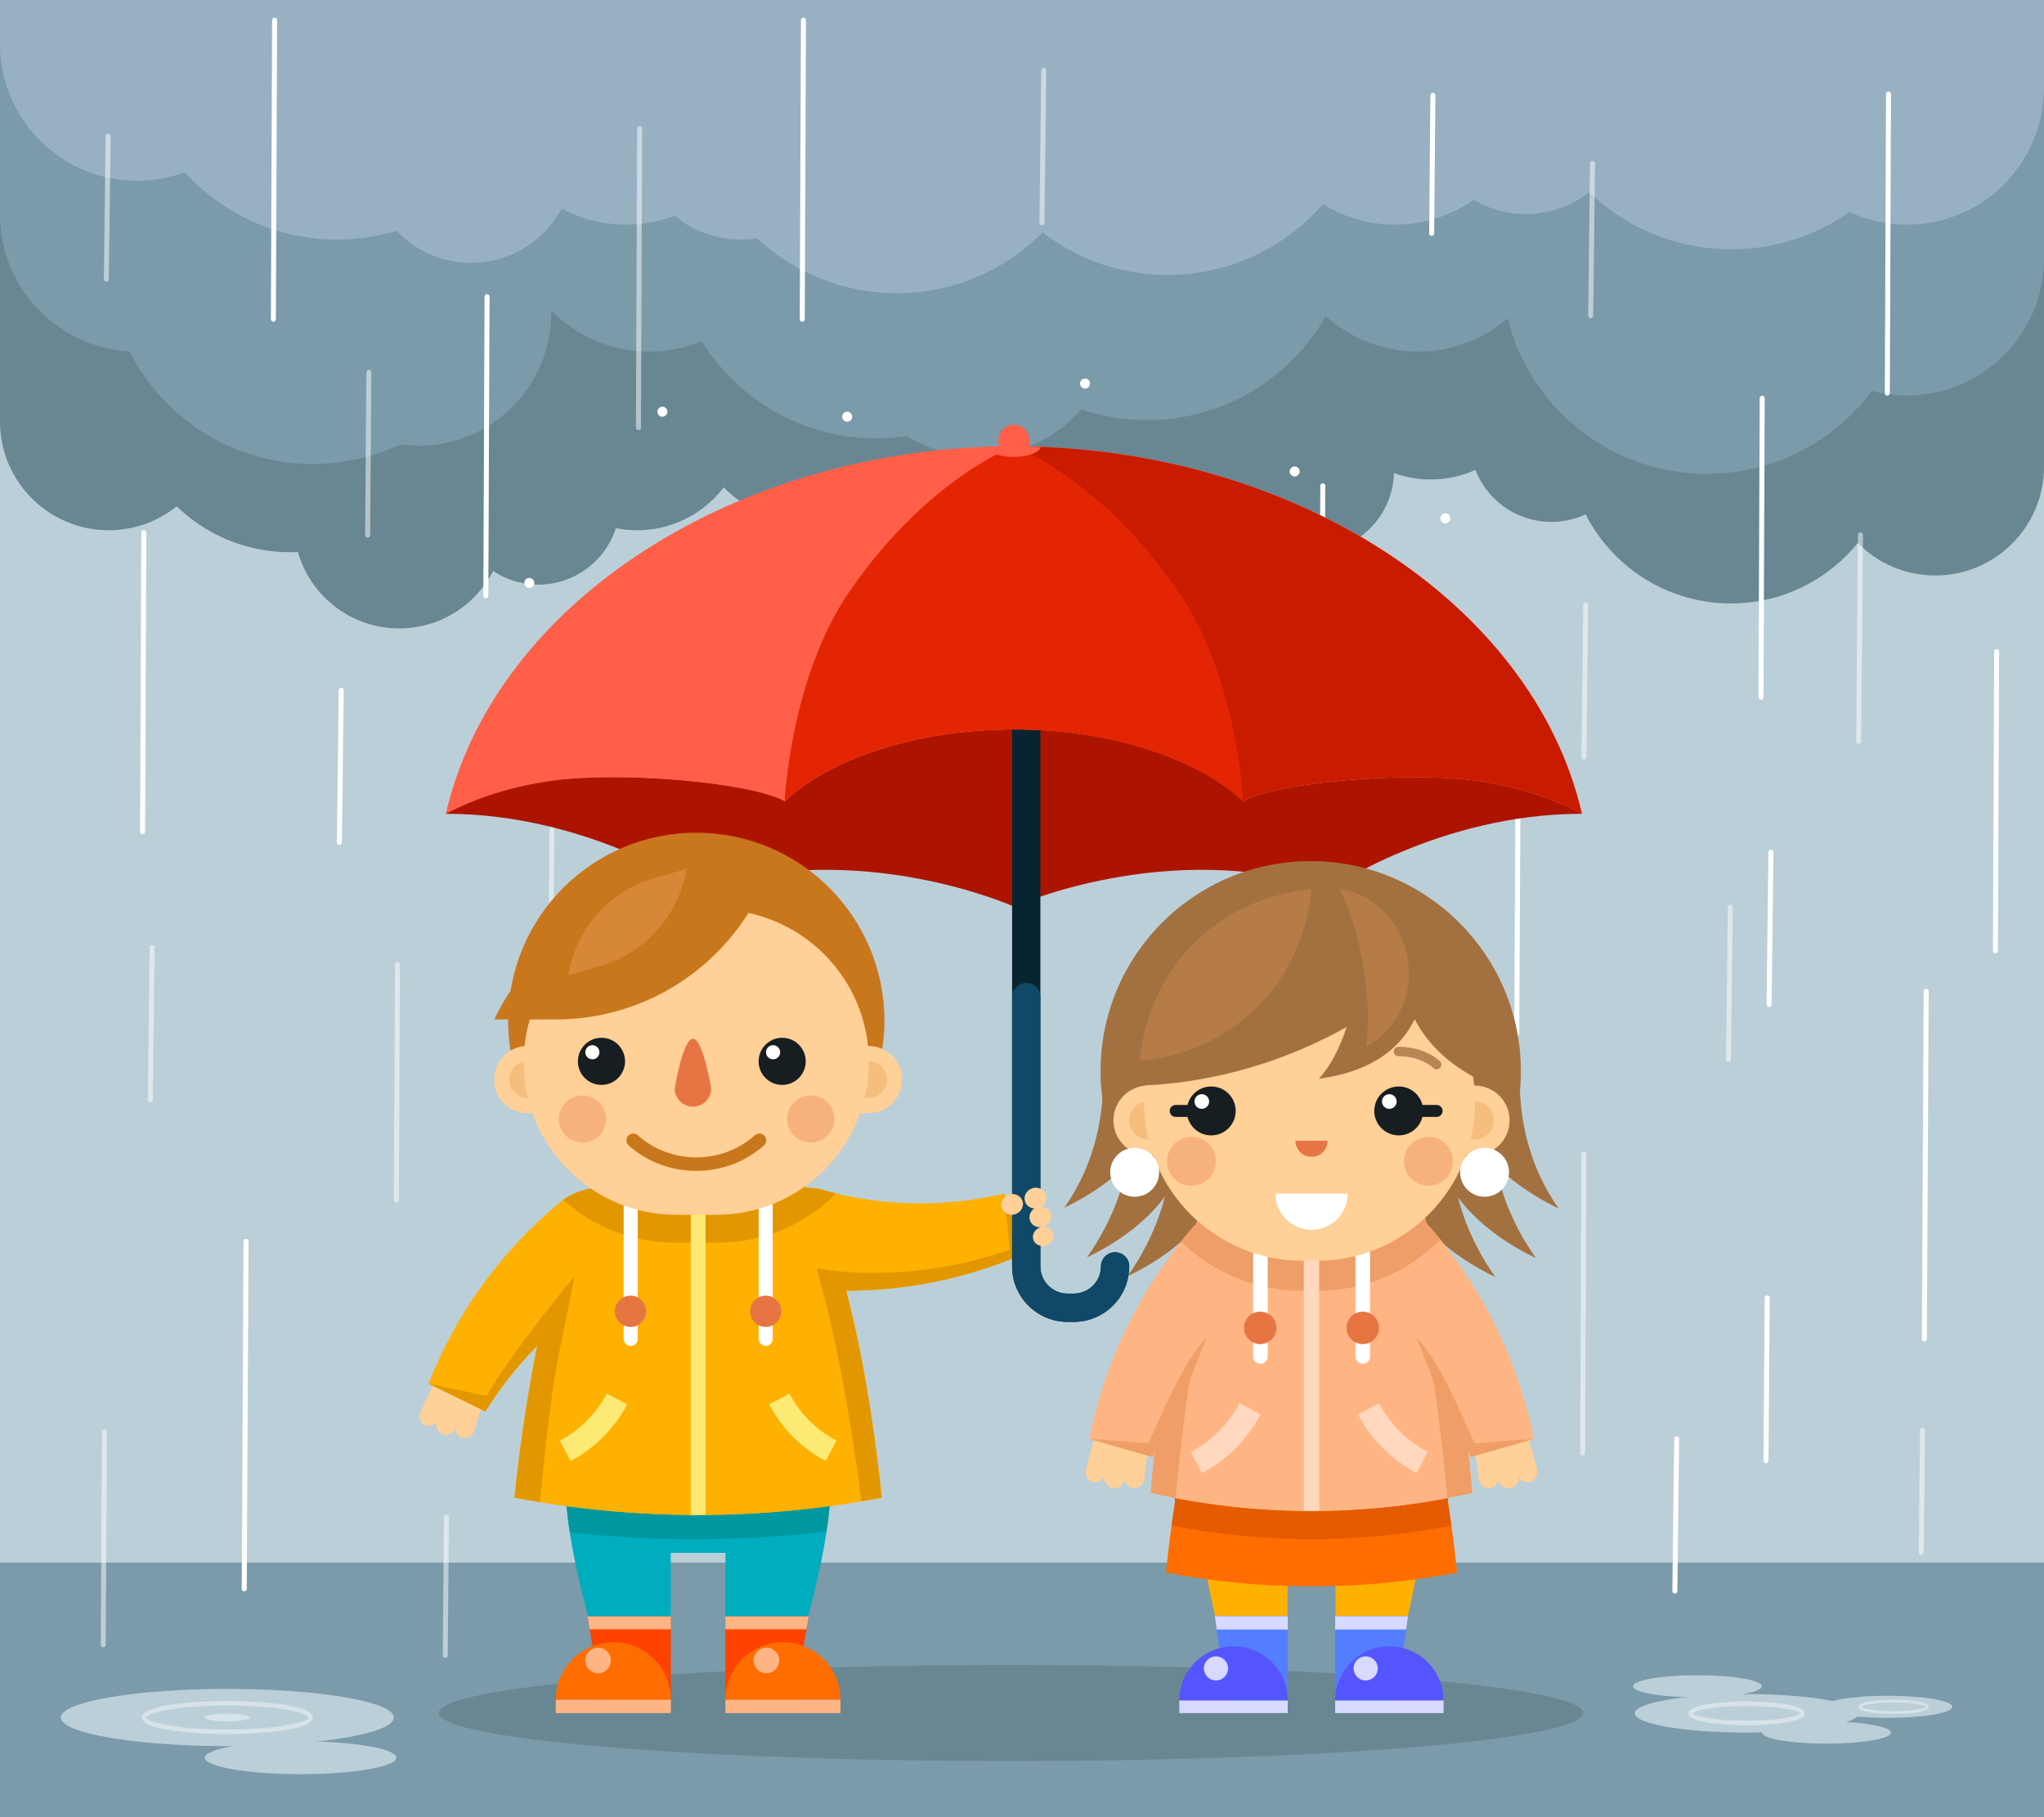 <?xml version="1.0" encoding="utf-8"?>
<!-- Generator: Adobe Illustrator 27.5.0, SVG Export Plug-In . SVG Version: 6.00 Build 0)  -->
<svg version="1.1" id="Layer_1" xmlns="http://www.w3.org/2000/svg" xmlns:xlink="http://www.w3.org/1999/xlink" x="0px" y="0px"
	 viewBox="0 0 450 400" style="enable-background:new 0 0 450 400;" xml:space="preserve">
<rect style="fill:#BBCFD8;" width="450" height="400"/>
<rect y="343.966" style="fill:#7B9AAA;" width="450" height="56.034"/>
<ellipse style="fill:#698793;" cx="222.591" cy="377.064" rx="125.973" ry="10.581"/>
<g>
	<g>
		<g>
			<g>
				<path style="fill:#698793;" d="M164.224,92.773c0,13.223-10.72,23.942-23.943,23.942c-13.223,0-23.943-10.72-23.943-23.942
					c0-13.224,10.72-23.943,23.943-23.943C153.504,68.83,164.224,79.55,164.224,92.773z"/>
				<path style="fill:#698793;" d="M47.886,92.773c0,13.223-10.72,23.942-23.943,23.942C10.72,116.716,0,105.996,0,92.773
					C0,79.55,10.72,68.83,23.943,68.83C37.166,68.83,47.886,79.55,47.886,92.773z"/>
				<path style="fill:#698793;" d="M450,102.731c0,13.223-10.719,23.942-23.943,23.942c-13.223,0-23.941-10.719-23.941-23.942
					c0-13.224,10.719-23.943,23.941-23.943C439.281,78.788,450,89.508,450,102.731z"/>
				<path style="fill:#698793;" d="M417.004,96.922c0,19.834-16.08,35.914-35.914,35.914c-19.836,0-35.914-16.08-35.914-35.914
					c0-19.835,16.078-35.915,35.914-35.915C400.924,61.007,417.004,77.087,417.004,96.922z"/>
				<path style="fill:#698793;" d="M289.346,92.773c0,19.834-16.078,35.914-35.914,35.914c-19.834,0-35.913-16.08-35.913-35.914
					c0-19.835,16.08-35.915,35.913-35.915C273.268,56.858,289.346,72.938,289.346,92.773z"/>
				<path style="fill:#698793;" d="M220.334,81.605c0,19.834-16.079,35.914-35.914,35.914s-35.914-16.08-35.914-35.914
					c0-19.835,16.079-35.915,35.914-35.915S220.334,61.771,220.334,81.605z"/>
				<path style="fill:#698793;" d="M99.781,85.641c0,19.834-16.079,35.914-35.914,35.914c-19.835,0-35.914-16.08-35.914-35.914
					c0-19.835,16.079-35.915,35.914-35.915C83.702,49.726,99.781,65.806,99.781,85.641z"/>
				<path style="fill:#698793;" d="M136.457,110.731c0,9.917-8.039,17.958-17.957,17.958s-17.957-8.041-17.957-17.958
					c0-9.918,8.04-17.958,17.957-17.958S136.457,100.813,136.457,110.731z"/>
				<path style="fill:#698793;" d="M306.902,103.599c0,9.916-8.039,17.956-17.957,17.956c-9.916,0-17.957-8.04-17.957-17.956
					c0-9.919,8.041-17.959,17.957-17.959C298.863,85.64,306.902,93.68,306.902,103.599z"/>
				<path style="fill:#698793;" d="M359.516,96.923c0,9.917-8.039,17.957-17.957,17.957s-17.957-8.04-17.957-17.957
					c0-9.918,8.039-17.958,17.957-17.958S359.516,87.005,359.516,96.923z"/>
				<path style="fill:#698793;" d="M111.086,115.135c0,12.81-10.385,23.197-23.198,23.197c-12.811,0-23.197-10.387-23.197-23.197
					c0-12.813,10.387-23.199,23.197-23.199C100.701,91.936,111.086,102.322,111.086,115.135z"/>
				<path style="fill:#698793;" d="M239.006,116.531c0,13.224-10.721,23.943-23.943,23.943c-13.224,0-23.943-10.719-23.943-23.943
					c0-13.223,10.719-23.942,23.943-23.942C228.285,92.589,239.006,103.309,239.006,116.531z"/>
				<path style="fill:#698793;" d="M338.912,81.605c0,13.223-10.721,23.942-23.943,23.942c-13.223,0-23.943-10.72-23.943-23.942
					c0-13.224,10.721-23.943,23.943-23.943C328.191,57.662,338.912,68.382,338.912,81.605z"/>
			</g>
			<polygon style="fill:#698793;" points="450,28.363 0,28.363 0,92.773 99.371,104.929 155.689,96.218 450,102.731 			"/>
		</g>
	</g>
	<g>
		<g>
			<path style="fill:#7B9AAA;" d="M173.064,47.232c0,16.658-13.503,30.162-30.161,30.162c-16.66,0-30.163-13.504-30.163-30.162
				s13.503-30.163,30.163-30.163C159.561,17.069,173.064,30.574,173.064,47.232z"/>
			<path style="fill:#7B9AAA;" d="M60.326,47.232c0,16.658-13.506,30.162-30.163,30.162S0,63.891,0,47.232
				s13.506-30.163,30.163-30.163S60.326,30.574,60.326,47.232z"/>
			<path style="fill:#7B9AAA;" d="M450,56.883c0,16.657-13.504,30.162-30.162,30.162s-30.162-13.505-30.162-30.162
				c0-16.659,13.504-30.163,30.162-30.163S450,40.224,450,56.883z"/>
			
				<ellipse transform="matrix(0.707 -0.707 0.707 0.707 68.336 283.042)" style="fill:#7B9AAA;" cx="375.83" cy="59.032" rx="45.244" ry="45.244"/>
			<path style="fill:#7B9AAA;" d="M297.797,47.232c0,24.986-20.256,45.244-45.244,45.244c-24.988,0-45.243-20.258-45.243-45.244
				c0-24.987,20.255-45.244,45.243-45.244C277.541,1.988,297.797,22.245,297.797,47.232z"/>
			<path style="fill:#7B9AAA;" d="M238.172,51.253c0,24.986-20.256,45.243-45.244,45.243c-24.987,0-45.245-20.257-45.245-45.243
				c0-24.987,20.258-45.244,45.245-45.244C217.915,6.009,238.172,26.266,238.172,51.253z"/>
			<path style="fill:#7B9AAA;" d="M114.097,56.883c0,24.986-20.257,45.243-45.244,45.243c-24.988,0-45.243-20.257-45.243-45.243
				c0-24.988,20.255-45.245,45.243-45.245C93.84,11.638,114.097,31.895,114.097,56.883z"/>
			<path style="fill:#7B9AAA;" d="M136.719,42.013c0,12.493-10.127,22.622-22.622,22.622c-12.492,0-22.621-10.129-22.621-22.622
				c0-12.495,10.129-22.623,22.621-22.623C126.592,19.39,136.719,29.518,136.719,42.013z"/>
			<path style="fill:#7B9AAA;" d="M309.59,36.411c0,12.493-10.127,22.621-22.621,22.621c-12.494,0-22.623-10.128-22.623-22.621
				c0-12.495,10.129-22.623,22.623-22.623C299.463,13.788,309.59,23.916,309.59,36.411z"/>
			<path style="fill:#7B9AAA;" d="M368.928,31.282c0,12.493-10.127,22.622-22.621,22.622c-12.494,0-22.623-10.129-22.623-22.622
				c0-12.495,10.129-22.623,22.623-22.623C358.801,8.659,368.928,18.787,368.928,31.282z"/>
			<path style="fill:#7B9AAA;" d="M121.354,68.902c0,16.139-13.082,29.224-29.224,29.224c-16.14,0-29.225-13.085-29.225-29.224
				c0-16.141,13.085-29.225,29.225-29.225C108.272,39.677,121.354,52.762,121.354,68.902z"/>
			<path style="fill:#7B9AAA;" d="M245.533,70.256c0,16.658-13.504,30.162-30.163,30.162s-30.163-13.504-30.163-30.162
				s13.504-30.163,30.163-30.163S245.533,53.598,245.533,70.256z"/>
			<path style="fill:#7B9AAA;" d="M342.348,47.232c0,16.658-13.504,30.162-30.162,30.162c-16.658,0-30.162-13.504-30.162-30.162
				c0-16.659,13.504-30.163,30.162-30.163C328.844,17.069,342.348,30.573,342.348,47.232z"/>
			<polygon style="fill:#7B9AAA;" points="0,0 0,47.232 450,56.883 450,0 			"/>
		</g>
	</g>
	<g>
		<g>
			<g>
				<g>
					<path style="fill:#97B1C2;" d="M283.93,0c-4.359,5.229-6.994,11.947-6.994,19.289c0,16.658,13.504,30.163,30.162,30.163
						c16.66,0,30.162-13.505,30.162-30.163c0-7.342-2.633-14.06-6.994-19.289H283.93z"/>
					<path style="fill:#97B1C2;" d="M396.67,0c-4.361,5.229-6.996,11.947-6.996,19.289c0,16.658,13.506,30.163,30.164,30.163
						c16.656,0,30.162-13.505,30.162-30.163c0-7.342-2.635-14.06-6.994-19.289H396.67z"/>
					<path style="fill:#97B1C2;" d="M1.587,0C0.564,3.027,0,6.266,0,9.639c0,16.659,13.503,30.163,30.162,30.163
						S60.325,26.298,60.325,9.639c0-3.373-0.564-6.611-1.587-9.639H1.587z"/>
					<path style="fill:#97B1C2;" d="M29.556,0c-0.406,2.438-0.629,4.937-0.629,7.489c0,24.987,20.256,45.244,45.244,45.244
						s45.244-20.257,45.244-45.244c0-2.553-0.223-5.052-0.629-7.489H29.556z"/>
					<path style="fill:#97B1C2;" d="M156.541,0c-2.768,5.854-4.338,12.384-4.338,19.289c0,24.987,20.256,45.244,45.244,45.244
						s45.244-20.257,45.244-45.244c0-6.905-1.572-13.435-4.34-19.289H156.541z"/>
					<path style="fill:#97B1C2;" d="M214.492,0c-1.714,4.772-2.663,9.907-2.663,15.269c0,24.987,20.255,45.244,45.243,45.244
						c24.988,0,45.246-20.257,45.246-45.244c0-5.361-0.949-10.497-2.662-15.269H214.492z"/>
					<path style="fill:#97B1C2;" d="M336.957,0c-0.676,3.108-1.053,6.328-1.053,9.639c0,24.988,20.256,45.245,45.244,45.245
						c24.988,0,45.242-20.257,45.242-45.245c0-3.311-0.377-6.53-1.053-9.639H336.957z"/>
					<path style="fill:#97B1C2;" d="M313.281,24.509c0-12.493,10.127-22.622,22.623-22.622c12.492,0,22.621,10.129,22.621,22.622
						c0,12.495-10.129,22.623-22.621,22.623C323.408,47.132,313.281,37.004,313.281,24.509z"/>
					<path style="fill:#97B1C2;" d="M140.41,30.11c0-12.493,10.127-22.621,22.622-22.621c12.493,0,22.622,10.128,22.622,22.621
						c0,12.495-10.129,22.623-22.622,22.623C150.537,52.733,140.41,42.605,140.41,30.11z"/>
					<path style="fill:#97B1C2;" d="M81.072,35.239c0-12.493,10.127-22.622,22.622-22.622c12.493,0,22.622,10.129,22.622,22.622
						c0,12.495-10.128,22.623-22.622,22.623C91.2,57.862,81.072,47.734,81.072,35.239z"/>
					<path style="fill:#97B1C2;" d="M328.754,0c1.213,15.025,13.777,26.845,29.115,26.845c15.338,0,27.904-11.819,29.117-26.845
						H328.754z"/>
					<path style="fill:#97B1C2;" d="M204.707,0c1.841,14.894,14.529,26.429,29.921,26.429c15.395,0,28.082-11.534,29.922-26.429
						H204.707z"/>
					<path style="fill:#97B1C2;" d="M114.646,0c-4.361,5.229-6.995,11.947-6.995,19.289c0,16.659,13.504,30.163,30.163,30.163
						c16.658,0,30.163-13.504,30.163-30.163c0-7.342-2.634-14.06-6.995-19.289H114.646z"/>
				</g>
			</g>
			<polygon style="fill:#97B1C2;" points="0,0 0,9.639 450,19.289 450,0 			"/>
		</g>
	</g>
</g>
<g>
	<path style="fill:#FFFFFF;" d="M117.633,128.343c-0.008,0.606-0.506,1.093-1.114,1.085c-0.607-0.007-1.093-0.506-1.086-1.113
		c0.008-0.608,0.506-1.094,1.113-1.086C117.155,127.236,117.641,127.735,117.633,128.343z"/>
	<path style="fill:#FFFFFF;" d="M146.933,90.64c-0.007,0.606-0.506,1.093-1.113,1.086c-0.608-0.007-1.094-0.507-1.086-1.113
		c0.008-0.608,0.506-1.095,1.114-1.087C146.454,89.533,146.94,90.032,146.933,90.64z"/>
	<path style="fill:#FFFFFF;" d="M187.614,91.74c-0.008,0.606-0.506,1.093-1.113,1.085c-0.608-0.007-1.095-0.506-1.087-1.113
		c0.008-0.608,0.506-1.094,1.114-1.086C187.136,90.633,187.622,91.132,187.614,91.74z"/>
	<path style="fill:#FFFFFF;" d="M239.981,84.44c-0.008,0.606-0.506,1.094-1.113,1.086c-0.608-0.008-1.095-0.507-1.087-1.113
		c0.007-0.608,0.506-1.094,1.114-1.087C239.503,83.334,239.988,83.832,239.981,84.44z"/>
	<path style="fill:#FFFFFF;" d="M286.127,103.794c-0.008,0.606-0.506,1.093-1.113,1.085c-0.607-0.007-1.094-0.507-1.086-1.113
		c0.008-0.607,0.506-1.094,1.113-1.086C285.648,102.687,286.134,103.186,286.127,103.794z"/>
	<path style="fill:#FFFFFF;" d="M319.299,114.108c-0.007,0.606-0.507,1.093-1.113,1.085c-0.607-0.008-1.093-0.506-1.086-1.113
		c0.008-0.608,0.506-1.094,1.113-1.087C318.819,113.002,319.307,113.5,319.299,114.108z"/>
	<path style="fill:#FFFFFF;" d="M315.742,51.401c-0.004,0.304-0.254,0.546-0.557,0.543l0,0c-0.304-0.004-0.547-0.253-0.543-0.557
		l0.265-30.401c0.004-0.304,0.253-0.547,0.557-0.543l0,0c0.304,0.004,0.547,0.253,0.543,0.557L315.742,51.401z"/>
	<path style="fill:#FFFFFF;" d="M177.172,70.281c-0.004,0.304-0.253,0.546-0.557,0.543l0,0c-0.304-0.004-0.547-0.253-0.543-0.557
		l0.265-65.844c0.003-0.304,0.253-0.546,0.557-0.543l0,0c0.303,0.004,0.547,0.252,0.543,0.557L177.172,70.281z"/>
	<path style="fill:#FFFFFF;" d="M60.742,70.281c-0.004,0.304-0.253,0.546-0.557,0.543l0,0c-0.304-0.004-0.547-0.253-0.543-0.557
		l0.265-65.844c0.003-0.304,0.253-0.546,0.557-0.543l0,0c0.303,0.004,0.547,0.252,0.543,0.557L60.742,70.281z"/>
	<path style="fill:#FFFFFF;" d="M416.055,86.543c-0.004,0.304-0.254,0.546-0.557,0.543l0,0c-0.304-0.004-0.547-0.253-0.543-0.557
		l0.266-65.844c0.004-0.304,0.252-0.546,0.557-0.543l0,0c0.303,0.004,0.547,0.252,0.543,0.557L416.055,86.543z"/>
	<path style="fill:#FFFFFF;" d="M138.914,330.744c-0.004,0.304-0.253,0.547-0.557,0.543l0,0c-0.304-0.003-0.547-0.253-0.543-0.557
		l0.398-33.51c0.004-0.303,0.253-0.546,0.557-0.542l0,0c0.303,0.003,0.547,0.253,0.543,0.557L138.914,330.744z"/>
	<path style="fill:#FFFFFF;" d="M369.278,350.245c-0.004,0.304-0.254,0.547-0.557,0.543l0,0c-0.305-0.003-0.547-0.253-0.543-0.557
		l0.398-33.51c0.004-0.303,0.252-0.546,0.557-0.542l0,0c0.303,0.003,0.547,0.253,0.543,0.557L369.278,350.245z"/>
	<path style="fill:#FFFFFF;" d="M390.026,221.118c-0.004,0.304-0.254,0.547-0.557,0.543l0,0c-0.305-0.003-0.547-0.253-0.543-0.557
		l0.398-33.51c0.004-0.303,0.252-0.546,0.557-0.542l0,0c0.303,0.003,0.547,0.253,0.543,0.557L390.026,221.118z"/>
	<path style="fill:#FFFFFF;" d="M75.27,185.45c-0.004,0.304-0.254,0.547-0.557,0.543l0,0c-0.305-0.003-0.547-0.253-0.543-0.557
		l0.398-33.51c0.004-0.303,0.252-0.546,0.557-0.542l0,0c0.303,0.003,0.547,0.253,0.543,0.557L75.27,185.45z"/>
	<path style="fill:#FFFFFF;" d="M54.324,349.756c-0.004,0.304-0.253,0.547-0.557,0.543l0,0c-0.304-0.003-0.547-0.253-0.543-0.557
		l0.398-76.51c0.004-0.303,0.253-0.546,0.557-0.542l0,0c0.303,0.003,0.547,0.253,0.543,0.557L54.324,349.756z"/>
	<path style="fill:#FFFFFF;" d="M424.214,294.708c-0.004,0.304-0.253,0.547-0.557,0.543l0,0c-0.304-0.004-0.546-0.253-0.543-0.557
		l0.398-76.51c0.003-0.304,0.253-0.547,0.557-0.543l0,0c0.304,0.004,0.546,0.253,0.543,0.557L424.214,294.708z"/>
	<path style="fill:#FFFFFF;" d="M334.473,227.516c-0.004,0.304-0.254,0.547-0.557,0.543l0,0c-0.304-0.004-0.547-0.253-0.543-0.557
		l0.397-76.51c0.004-0.304,0.253-0.546,0.557-0.542l0,0c0.304,0.003,0.547,0.252,0.543,0.557L334.473,227.516z"/>
	<path style="fill:#FFFFFF;" d="M291.376,183.443c-0.004,0.304-0.254,0.547-0.557,0.543l0,0c-0.304-0.004-0.547-0.253-0.543-0.557
		l0.397-76.51c0.004-0.304,0.253-0.546,0.557-0.542l0,0c0.304,0.003,0.547,0.252,0.543,0.557L291.376,183.443z"/>
	<path style="fill:#FFFFFF;" d="M388.246,153.502c-0.004,0.304-0.254,0.546-0.557,0.543l0,0c-0.305-0.004-0.548-0.253-0.544-0.557
		l0.265-65.844c0.004-0.304,0.254-0.547,0.558-0.543l0,0c0.304,0.004,0.547,0.253,0.543,0.557L388.246,153.502z"/>
	<path style="fill:#FFFFFF;" d="M107.513,131.144c-0.003,0.304-0.253,0.546-0.557,0.543l0,0c-0.304-0.004-0.547-0.252-0.543-0.557
		l0.265-65.844c0.004-0.304,0.253-0.547,0.557-0.543l0,0c0.303,0.004,0.547,0.253,0.543,0.557L107.513,131.144z"/>
	<path style="fill:#FFFFFF;" d="M389.344,321.555c-0.004,0.305-0.254,0.547-0.557,0.543l0,0c-0.304-0.004-0.547-0.252-0.543-0.557
		l0.266-35.844c0.004-0.304,0.252-0.547,0.557-0.543l0,0c0.303,0.004,0.547,0.253,0.543,0.557L389.344,321.555z"/>
	<path style="fill:#FFFFFF;" d="M439.859,209.274c-0.004,0.304-0.253,0.546-0.557,0.542l0,0c-0.304-0.003-0.547-0.252-0.543-0.556
		l0.266-65.845c0.004-0.304,0.253-0.546,0.557-0.542l0,0c0.303,0.003,0.547,0.253,0.543,0.556L439.859,209.274z"/>
	<path style="fill:#FFFFFF;" d="M31.944,183.078c-0.003,0.304-0.253,0.547-0.557,0.543l0,0c-0.304-0.004-0.547-0.253-0.543-0.557
		l0.266-65.844c0.003-0.305,0.253-0.547,0.557-0.543l0,0c0.303,0.004,0.547,0.253,0.543,0.557L31.944,183.078z"/>
</g>
<g style="opacity:0.5;">
	<path style="fill:#FFFFFF;" d="M97.741,333.985c0.004-0.304,0.254-0.546,0.557-0.543l0,0c0.304,0.004,0.547,0.253,0.543,0.557
		L98.576,364.4c-0.004,0.304-0.253,0.547-0.557,0.543l0,0c-0.304-0.004-0.547-0.253-0.543-0.557L97.741,333.985z"/>
	<path style="fill:#FFFFFF;" d="M278.487,314.854c0.004-0.304,0.253-0.546,0.557-0.543l0,0c0.304,0.004,0.547,0.253,0.543,0.557
		l-0.266,35.845c-0.003,0.304-0.253,0.546-0.557,0.543l0,0c-0.303-0.004-0.547-0.253-0.543-0.557L278.487,314.854z"/>
	<path style="fill:#FFFFFF;" d="M422.696,314.854c0.004-0.304,0.254-0.546,0.557-0.543l0,0c0.304,0.004,0.547,0.253,0.543,0.557
		l-0.265,26.845c-0.004,0.304-0.253,0.546-0.557,0.543l0,0c-0.304-0.004-0.547-0.253-0.543-0.557L422.696,314.854z"/>
	<path style="fill:#FFFFFF;" d="M22.443,315.184c0.004-0.304,0.254-0.546,0.557-0.543l0,0c0.304,0.004,0.547,0.253,0.543,0.557
		l-0.266,46.845c-0.004,0.304-0.252,0.546-0.557,0.543l0,0c-0.303-0.004-0.547-0.253-0.543-0.557L22.443,315.184z"/>
	<path style="fill:#FFFFFF;" d="M348.554,133.088c0.004-0.304,0.254-0.547,0.557-0.543l0,0c0.305,0.003,0.547,0.253,0.543,0.557
		l-0.397,33.51c-0.004,0.303-0.253,0.546-0.557,0.542l0,0c-0.304-0.003-0.547-0.253-0.543-0.557L348.554,133.088z"/>
	<path style="fill:#FFFFFF;" d="M350.051,35.972c0.004-0.304,0.254-0.547,0.557-0.543l0,0c0.305,0.003,0.547,0.253,0.543,0.557
		l-0.397,33.51c-0.004,0.303-0.253,0.546-0.557,0.542l0,0c-0.304-0.003-0.547-0.253-0.543-0.557L350.051,35.972z"/>
	<path style="fill:#FFFFFF;" d="M229.236,15.505c0.004-0.304,0.254-0.547,0.557-0.543l0,0c0.305,0.003,0.547,0.253,0.543,0.557
		l-0.398,33.51c-0.004,0.303-0.252,0.546-0.557,0.542l0,0c-0.303-0.003-0.547-0.253-0.543-0.557L229.236,15.505z"/>
	<path style="fill:#FFFFFF;" d="M32.943,208.559c0.004-0.305,0.254-0.547,0.557-0.543l0,0c0.305,0.002,0.547,0.252,0.543,0.557
		l-0.398,33.51c-0.004,0.303-0.252,0.545-0.557,0.541l0,0c-0.303-0.002-0.547-0.252-0.543-0.557L32.943,208.559z"/>
	<path style="fill:#FFFFFF;" d="M380.389,199.686c0.004-0.304,0.254-0.547,0.557-0.543l0,0c0.305,0.003,0.547,0.253,0.543,0.557
		l-0.398,33.51c-0.004,0.303-0.252,0.546-0.557,0.542l0,0c-0.303-0.003-0.547-0.253-0.543-0.557L380.389,199.686z"/>
	<path style="fill:#FFFFFF;" d="M409.043,117.713c0.004-0.304,0.254-0.547,0.557-0.543l0,0c0.305,0.003,0.547,0.253,0.543,0.557
		l-0.397,45.51c-0.004,0.303-0.253,0.546-0.557,0.542l0,0c-0.304-0.003-0.547-0.253-0.543-0.557L409.043,117.713z"/>
	<path style="fill:#FFFFFF;" d="M23.258,29.929c0.004-0.304,0.253-0.547,0.557-0.543l0,0c0.304,0.004,0.546,0.253,0.543,0.557
		l-0.398,31.51c-0.003,0.304-0.253,0.547-0.557,0.543l0,0c-0.304-0.004-0.546-0.253-0.543-0.557L23.258,29.929z"/>
	<path style="fill:#FFFFFF;" d="M121.186,157.62c0.004-0.304,0.254-0.547,0.557-0.543l0,0c0.304,0.004,0.547,0.253,0.543,0.557
		l-0.397,46.51c-0.004,0.304-0.253,0.546-0.557,0.542l0,0c-0.304-0.003-0.547-0.252-0.543-0.557L121.186,157.62z"/>
	<path style="fill:#FFFFFF;" d="M164.283,201.692c0.004-0.304,0.254-0.547,0.557-0.543l0,0c0.304,0.004,0.547,0.253,0.543,0.557
		l-0.397,76.51c-0.004,0.304-0.253,0.547-0.557,0.543l0,0c-0.304-0.004-0.547-0.253-0.543-0.557L164.283,201.692z"/>
	<path style="fill:#FFFFFF;" d="M86.971,212.298c0.004-0.304,0.254-0.547,0.557-0.543l0,0c0.305,0.004,0.548,0.253,0.544,0.557
		l-0.265,51.844c-0.004,0.304-0.254,0.547-0.558,0.543l0,0c-0.304-0.004-0.547-0.253-0.543-0.557L86.971,212.298z"/>
	<path style="fill:#FFFFFF;" d="M348.146,253.991c0.003-0.304,0.253-0.546,0.557-0.543l0,0c0.304,0.004,0.547,0.253,0.543,0.557
		l-0.266,65.845c-0.004,0.304-0.253,0.547-0.557,0.543l0,0c-0.303-0.004-0.547-0.253-0.543-0.557L348.146,253.991z"/>
	<path style="fill:#FFFFFF;" d="M80.655,81.934c0.004-0.305,0.254-0.547,0.557-0.543l0,0c0.304,0.004,0.547,0.252,0.543,0.557
		l-0.266,35.844c-0.004,0.304-0.252,0.547-0.557,0.543l0,0c-0.303-0.004-0.547-0.253-0.543-0.557L80.655,81.934z"/>
	<path style="fill:#FFFFFF;" d="M140.272,28.284c0.004-0.305,0.254-0.547,0.557-0.543l0,0c0.305,0.004,0.547,0.252,0.543,0.557
		l-0.264,65.844c-0.004,0.304-0.254,0.547-0.557,0.543l0,0c-0.305-0.004-0.547-0.253-0.543-0.557L140.272,28.284z"/>
	<path style="fill:#FFFFFF;" d="M295.259,197.358c0.003-0.304,0.253-0.546,0.557-0.542l0,0c0.304,0.003,0.547,0.253,0.543,0.556
		l-0.266,28.845c-0.004,0.304-0.253,0.546-0.557,0.542l0,0c-0.303-0.003-0.547-0.252-0.543-0.556L295.259,197.358z"/>
</g>
<g>
	<path style="fill:#AD1400;" d="M223.221,130.245c-47.323,0.684-98.299,16.28-125.062,48.892
		c31.237-0.047,55.61,16.603,55.61,16.603c35.467-11.5,69.452,3.822,69.452,3.822s33.979-15.322,69.447-3.822
		c0,0,24.37-16.65,55.611-16.603C321.514,146.525,270.543,130.929,223.221,130.245z"/>
	<g>
		<g>
			<path style="fill:#FFD097;" d="M230.354,274.113c-1.347-3.948-2.693-7.896-4.041-11.843c-5.908,2.439-12.078,4.317-18.424,5.591
				c0.457,3.339,0.914,6.678,1.373,10.018C216.361,277.31,223.425,276.055,230.354,274.113z"/>
			<path style="fill:#FFD097;" d="M227.66,266.218c1.144-0.39,1.738-1.604,1.34-2.685c-0.4-1.081-1.6-1.634-2.688-1.263
				c-1.088,0.372-1.698,1.542-1.354,2.642C225.304,266.011,226.518,266.608,227.66,266.218z"/>
		</g>
		<g>
			<path style="fill:#FFD097;" d="M92.544,310.912c3.924,1.416,7.847,2.831,11.771,4.247c1.789-6.137,4.178-12.127,7.15-17.877
				c-2.892-1.73-5.785-3.46-8.678-5.189C98.794,297.99,95.359,304.29,92.544,310.912z"/>
			<path style="fill:#FFD097;" d="M100.392,313.743c-0.411,1.137,0.166,2.36,1.258,2.725c1.094,0.363,2.275-0.228,2.666-1.309
				c0.39-1.082-0.143-2.29-1.216-2.708C102.026,312.034,100.801,312.607,100.392,313.743z"/>
			<path style="fill:#FFD097;" d="M96.142,312.693c-0.459,1.29,0.162,2.661,1.353,3.049c1.192,0.389,2.486-0.301,2.923-1.527
				c0.436-1.226-0.131-2.577-1.301-3.029C97.948,310.733,96.601,311.403,96.142,312.693z"/>
			<path style="fill:#FFD097;" d="M92.544,310.912c-0.443,1.227,0.108,2.527,1.2,2.891c1.094,0.363,2.3-0.302,2.724-1.475
				c0.422-1.173-0.082-2.454-1.156-2.872C94.24,309.038,92.987,309.685,92.544,310.912z"/>
		</g>
		<path style="fill:#00ADBF;" d="M125.964,320.871c-4.485,6.825,3.535,34.945,3.535,34.945h18.171v-14h12.049v14h18.171
			c0,0,8.02-28.12,3.535-34.945C172.659,307.533,134.729,307.532,125.964,320.871z"/>
		<path style="fill:#0098A0;" d="M125.452,337.336c18.786,2.027,37.739,1.966,56.515-0.19c0.71-4.713,1.086-9.384,0.602-12.751
			h-57.747C124.33,327.808,124.723,332.559,125.452,337.336z"/>
		<path style="fill:#FEB101;" d="M136.542,282.543c-11.809,6.411-22.159,15.995-29.678,28.155
			c-4.168-2.043-8.336-4.084-12.504-6.126c6.057-15.547,16.161-29.54,29.546-40.43c-0.001-0.002-0.001-0.002-0.001-0.002
			c6.796-4.672,15.026-2.968,17.571,2.63C144.046,272.39,141.563,279.058,136.542,282.543z"/>
		<path style="fill:#FEB101;" d="M180.155,261.657c12.884,3.817,26.979,4.359,40.895,1.077c1.502,4.391,3.006,8.781,4.51,13.174
			c-15.276,6.71-32.315,9.46-49.48,7.695c-0.001,0.002-0.001,0.002-0.001,0.002c-8.109-1.502-12.724-8.526-10.565-14.284
			C167.669,263.53,174.139,260.571,180.155,261.657z"/>
		<path style="fill:#FEB101;" d="M175.057,258.403c-8.23-9.252-34.495-9.252-42.725,0c-13.986,15.726-19.039,71.262-19.039,71.262
			c26.694,5.092,54.11,5.092,80.804,0C194.096,329.665,189.042,274.129,175.057,258.403z"/>
		<path style="fill:#FEB101;" d="M175.057,258.403c-8.23-9.252-34.495-9.252-42.725,0c-13.986,15.726-19.039,71.262-19.039,71.262
			c26.694,5.092,54.11,5.092,80.804,0C194.096,329.665,189.042,274.129,175.057,258.403z"/>
		<path style="fill:#E29700;" d="M184.096,262.703c-1.324-0.317-2.641-0.66-3.941-1.046c-0.931-0.168-1.872-0.228-2.806-0.207
			c-0.736-1.13-1.499-2.155-2.292-3.047c-8.23-9.252-34.495-9.252-42.725,0c-0.842,0.946-1.65,2.04-2.428,3.255
			c-1.986,0.349-4.017,1.137-5.937,2.445c6.494,5.85,15.087,9.413,24.516,9.413h9.628
			C168.267,273.517,177.458,269.381,184.096,262.703z"/>
		<g>
			<path style="fill:#E29700;" d="M126.543,280.851c0,0-13.251,15.828-19.441,26.417l-12.743-2.695
				c4.169,2.042,8.337,4.083,12.504,6.126c3.304-5.345,7.156-10.189,11.438-14.488c-3.541,17.331-5.009,33.455-5.009,33.455
				c1.852,0.354,3.708,0.676,5.566,0.98c0.717-6.62,2.119-22.554,4.342-33.435L126.543,280.851z"/>
			<path style="fill:#E29700;" d="M186.273,284.117c13.666-0.005,27.042-2.831,39.286-8.209c-1.504-4.393-3.008-8.783-4.51-13.174
				l1.253,12.337c-23.69,8.268-42.53,4.048-42.53,4.048l1.668,6.281c3.989,15.02,7.246,37.002,8.179,45.064
				c1.494-0.252,2.986-0.515,4.476-0.799C194.096,329.665,191.866,305.177,186.273,284.117z"/>
		</g>
		<path style="fill:#FDEA74;" d="M181.775,321.603c-5.309-2.81-9.652-7.153-12.463-12.463c1.495-0.792,2.991-1.583,4.486-2.375
			c2.335,4.41,5.942,8.018,10.352,10.353C183.358,318.613,182.567,320.108,181.775,321.603z"/>
		<path style="fill:#FDEA74;" d="M125.613,321.603c5.309-2.81,9.652-7.153,12.463-12.463c-1.495-0.792-2.991-1.583-4.486-2.375
			c-2.335,4.41-5.942,8.018-10.353,10.353C124.03,318.613,124.821,320.108,125.613,321.603z"/>
		<rect x="152.066" y="258.202" style="fill:#FDEA74;" width="3.257" height="75.269"/>
		<g>
			<path style="fill:#FFFFFF;" d="M140.395,294.721c0,0.854-0.692,1.546-1.546,1.546l0,0c-0.854,0-1.546-0.691-1.546-1.546v-34.972
				c0-0.855,0.692-1.547,1.546-1.547l0,0c0.854,0,1.546,0.691,1.546,1.547V294.721z"/>
			<path style="fill:#FFFFFF;" d="M170.117,294.721c0,0.854-0.691,1.546-1.546,1.546l0,0c-0.854,0-1.546-0.691-1.546-1.546v-34.972
				c0-0.855,0.692-1.547,1.546-1.547l0,0c0.855,0,1.546,0.691,1.546,1.547V294.721z"/>
			<path style="fill:#E77544;" d="M142.261,288.647c0,1.902-1.542,3.445-3.445,3.445c-1.903,0-3.446-1.543-3.446-3.445
				c0-1.903,1.543-3.445,3.446-3.445C140.719,285.202,142.261,286.744,142.261,288.647z"/>
			<path style="fill:#E77544;" d="M172.019,288.647c0,1.902-1.543,3.445-3.446,3.445c-1.903,0-3.446-1.543-3.446-3.445
				c0-1.903,1.543-3.445,3.446-3.445C170.476,285.202,172.019,286.744,172.019,288.647z"/>
		</g>
		<g>
			<path style="fill:#C9771D;" d="M194.714,224.718c0,22.877-18.545,41.422-41.421,41.422c-22.877,0-41.421-18.545-41.421-41.422
				c0-22.877,18.544-41.421,41.421-41.421C176.169,183.297,194.714,201.841,194.714,224.718z"/>
			<g>
				<path style="fill:#FFD097;" d="M116.171,245.021c-4.087,0-7.395-3.311-7.395-7.394l0,0c0-4.082,3.308-7.393,7.395-7.393h75.048
					c4.082,0,7.393,3.311,7.393,7.393l0,0c0,4.083-3.311,7.394-7.393,7.394H116.171z"/>
				<g>
					<path style="fill:#F5BE7D;" d="M116.171,233.577c-2.234,0-4.053,1.817-4.053,4.051c0,2.234,1.819,4.053,4.053,4.053h75.048
						c2.233,0,4.052-1.818,4.052-4.053c0-2.233-1.819-4.051-4.052-4.051H116.171z"/>
				</g>
			</g>
			<path style="fill:#FFD097;" d="M148.883,267.404c-18.552,0-33.59-15.042-33.59-33.595l0,0c0-18.549,15.038-33.59,33.59-33.59
				h8.824c18.551,0,33.592,15.041,33.592,33.59l0,0c0,18.553-15.041,33.595-33.59,33.595H148.883z"/>
			<path style="fill:#C9771D;" d="M108.821,224.395c0.119,0.001,0.237,0.009,0.357,0.009h13.169
				c19.997,0,37.257-11.719,45.299-28.662c-0.119-0.001-0.236-0.009-0.355-0.009h-13.168
				C134.122,195.732,116.862,207.452,108.821,224.395z"/>
			<path style="fill:#D68738;" d="M125.12,214.624c0.062-0.018,0.124-0.03,0.186-0.048l6.771-1.933
				c10.281-2.934,17.434-11.491,19.083-21.383c-0.061,0.018-0.123,0.031-0.184,0.049l-6.77,1.931
				C133.922,196.176,126.769,204.733,125.12,214.624z"/>
			<path style="fill:#C9771D;" d="M153.292,257.739c-5.356,0-10.716-1.874-14.896-5.617c-0.614-0.553-0.667-1.496-0.113-2.114
				c0.549-0.613,1.496-0.659,2.108-0.112c7.237,6.482,18.57,6.483,25.8,0c0.614-0.555,1.561-0.506,2.114,0.112
				c0.55,0.618,0.503,1.562-0.116,2.114C164.013,255.865,158.651,257.739,153.292,257.739z"/>
			<path style="fill:#E77544;" d="M152.556,243.599c-2.219,0-4.014-1.799-4.014-4.016c0,0,1.795-10.932,4.014-10.932l0,0
				c2.218,0,4.012,10.932,4.012,10.932C156.568,241.8,154.773,243.599,152.556,243.599L152.556,243.599z"/>
			<path style="fill:#171E21;" d="M177.389,233.625c0,2.866-2.321,5.189-5.187,5.189c-2.866,0-5.188-2.322-5.188-5.189
				c0-2.865,2.322-5.189,5.188-5.189C175.067,228.436,177.389,230.76,177.389,233.625z"/>
			<path style="fill:#F7B27B;" d="M183.68,246.308c0,2.865-2.321,5.188-5.187,5.188c-2.867,0-5.189-2.322-5.189-5.188
				c0-2.865,2.322-5.189,5.189-5.189C181.358,241.118,183.68,243.442,183.68,246.308z"/>
			<path style="fill:#F7B27B;" d="M133.412,246.308c0,2.865-2.321,5.188-5.186,5.188c-2.867,0-5.189-2.322-5.189-5.188
				c0-2.865,2.322-5.189,5.189-5.189C131.09,241.118,133.412,243.442,133.412,246.308z"/>
			<path style="fill:#171E21;" d="M137.604,233.625c0,2.866-2.323,5.189-5.188,5.189c-2.865,0-5.188-2.322-5.188-5.189
				c0-2.865,2.323-5.189,5.188-5.189C135.281,228.436,137.604,230.76,137.604,233.625z"/>
			<path style="fill:#FFFFFF;" d="M171.757,231.625c0,0.86-0.696,1.557-1.556,1.557c-0.86,0-1.557-0.696-1.557-1.557
				c0-0.859,0.697-1.557,1.557-1.557C171.061,230.068,171.757,230.766,171.757,231.625z"/>
			<path style="fill:#FFFFFF;" d="M131.973,231.625c0,0.86-0.697,1.557-1.557,1.557c-0.859,0-1.556-0.696-1.556-1.557
				c0-0.859,0.697-1.557,1.556-1.557C131.276,230.068,131.973,230.766,131.973,231.625z"/>
		</g>
		<g>
			<g>
				<polygon style="fill:#FF4200;" points="147.688,374.15 132.371,374.15 129.371,355.816 147.688,355.816 				"/>
				<path style="fill:#FF6D00;" d="M135.02,361.483c-6.996,0-12.667,5.671-12.667,12.667h25.334
					C147.688,367.154,142.016,361.483,135.02,361.483z"/>
				<path style="fill:#FFB583;" d="M134.49,365.503c0,1.56-1.265,2.824-2.825,2.824c-1.56,0-2.825-1.265-2.825-2.824
					c0-1.56,1.265-2.825,2.825-2.825C133.226,362.678,134.49,363.942,134.49,365.503z"/>
				<rect x="122.354" y="374.15" style="fill:#FFB583;" width="25.334" height="2.934"/>
				<polygon style="fill:#FFB583;" points="147.688,358.645 147.688,355.816 129.371,355.816 129.834,358.645 				"/>
			</g>
			<g>
				<g>
					<polygon style="fill:#FF4200;" points="159.702,374.15 175.018,374.15 178.018,355.816 159.702,355.816 					"/>
					<g>
						<path style="fill:#FF6D00;" d="M172.369,361.483c-6.996,0-12.667,5.671-12.667,12.667h25.334
							C185.036,367.154,179.364,361.483,172.369,361.483z"/>
					</g>
				</g>
				<path style="fill:#FFB583;" d="M165.899,365.503c0,1.56,1.265,2.824,2.825,2.824c1.56,0,2.825-1.265,2.825-2.824
					c0-1.56-1.265-2.825-2.825-2.825C167.164,362.678,165.899,363.942,165.899,365.503z"/>
				<rect x="159.702" y="374.15" style="fill:#FFB583;" width="25.334" height="2.934"/>
				<polygon style="fill:#FFB583;" points="159.702,358.645 159.702,355.816 178.018,355.816 177.555,358.645 				"/>
			</g>
		</g>
	</g>
	<g>
		<g>
			<g>
				<g>
					<path style="fill:#072431;" d="M236.391,290.974h-1.354c-6.736,0-12.216-5.479-12.216-12.215V146.847
						c0-1.719,1.394-3.113,3.112-3.113c1.719,0,3.112,1.395,3.112,3.113v131.912c0,3.303,2.688,5.989,5.992,5.989h1.354
						c3.303,0,5.99-2.686,5.99-5.989c0-1.72,1.393-3.112,3.111-3.112c1.721,0,3.114,1.393,3.114,3.112
						C248.606,285.494,243.126,290.974,236.391,290.974z"/>
				</g>
				<path style="fill:#0F4967;" d="M245.492,275.647c-1.719,0-3.111,1.393-3.111,3.112c0,3.303-2.688,5.989-5.99,5.989h-1.354
					c-3.305,0-5.992-2.686-5.992-5.989v-59.288l-6.224,0.001v59.287c0,6.735,5.48,12.215,12.216,12.215h1.354
					c6.735,0,12.216-5.479,12.216-12.215C248.606,277.039,247.213,275.647,245.492,275.647z"/>
				<path style="fill:#FFD097;" d="M230.354,274.113c1.235-0.421,1.906-1.664,1.507-2.743c-0.4-1.081-1.673-1.607-2.854-1.205
					c-1.18,0.403-1.864,1.598-1.52,2.697C227.831,273.961,229.119,274.534,230.354,274.113z"/>
				<path style="fill:#FFD097;" d="M223.556,267.26c1.294-0.447,1.976-1.789,1.535-2.961c-0.442-1.174-1.789-1.753-3.019-1.327
					c-1.229,0.426-1.93,1.713-1.552,2.908C220.897,267.075,222.262,267.708,223.556,267.26z"/>
				<path style="fill:#FFD097;" d="M228.697,265.863c1.295-0.447,1.977-1.789,1.535-2.961c-0.441-1.174-1.789-1.753-3.02-1.327
					c-1.229,0.426-1.929,1.713-1.551,2.908C226.039,265.679,227.404,266.311,228.697,265.863z"/>
				<path style="fill:#FFD097;" d="M229.78,270.009c1.294-0.447,1.976-1.789,1.534-2.961c-0.441-1.174-1.788-1.753-3.019-1.327
					c-1.23,0.426-1.93,1.713-1.552,2.908C227.121,269.824,228.486,270.457,229.78,270.009z"/>
				<circle style="fill:#0F4967;" cx="225.933" cy="219.471" r="3.112"/>
			</g>
		</g>
		<g>
			<path style="fill:#FF5F48;" d="M226.621,101.937c0,1.879-1.523,3.402-3.403,3.402l0,0c-1.878,0-3.401-1.523-3.401-3.402v-5.045
				c0-1.88,1.523-3.402,3.401-3.402l0,0c1.879,0,3.403,1.522,3.403,3.402V101.937z"/>
			<g>
				<path style="fill:#FF5F48;" d="M223.222,98.251c-60.579,0.09-114.114,33.894-125.037,80.839
					c6.474-3.434,14.548-6.046,23.476-7.28c14.788-1.99,43.083,0.244,51.108,4.536c9.467-8.966,28.43-15.814,50.453-15.781
					c22.032-0.028,40.985,6.815,50.454,15.778c8.047-4.285,36.327-6.521,51.11-4.531c8.96,1.238,17.003,3.846,23.467,7.278
					C337.34,132.145,283.795,98.343,223.222,98.251z"/>
				<path style="fill:#FF5F48;" d="M223.222,98.251c-60.579,0.09-114.114,33.894-125.037,80.839
					c6.474-3.434,14.548-6.046,23.476-7.28c14.788-1.99,43.083,0.244,51.108,4.536c9.467-8.966,28.43-15.814,50.453-15.781
					c22.032-0.028,40.985,6.815,50.454,15.778c8.047-4.285,36.327-6.521,51.11-4.531c8.96,1.238,17.003,3.846,23.467,7.278
					C337.34,132.145,283.795,98.343,223.222,98.251z"/>
				<path style="fill:#C81B00;" d="M223.222,98.251c0,20.772,0,41.543,0,62.313c22.032-0.028,40.985,6.815,50.454,15.778
					c8.047-4.285,36.327-6.521,51.11-4.531c8.96,1.238,17.003,3.846,23.467,7.278C337.34,132.145,283.795,98.343,223.222,98.251z"/>
				<path style="fill:#E42503;" d="M259.248,129.928c-17.201-24.804-35.974-31.667-36.026-31.677
					c-0.051,0.009-18.824,6.873-36.024,31.677c-13.155,18.9-14.477,46.406-14.429,46.418c9.467-8.966,28.43-15.814,50.453-15.781
					c22.023-0.033,40.987,6.817,50.454,15.778C273.727,176.334,272.405,148.828,259.248,129.928z"/>
			</g>
			<path style="fill:#FF5F48;" d="M223.222,98.251c-1.959,0.003-3.912,0.043-5.855,0.115c0.155,1.23,2.713,2.209,5.855,2.209
				c3.145,0,5.704-0.979,5.856-2.209C227.134,98.294,225.183,98.254,223.222,98.251z"/>
		</g>
	</g>
	<g>
		<path style="fill:#A37140;" d="M334.828,235.814c0,25.553-20.716,34.269-46.27,34.269c-25.553,0-46.269-8.716-46.269-34.269
			c0-25.554,20.716-46.27,46.269-46.27C314.112,189.545,334.828,210.261,334.828,235.814z"/>
		<g>
			<g>
				<path style="fill:#A37140;" d="M242.889,237.148c0,10.213-2.438,19.914-8.583,28.694c13.714-6.587,22.571-16.986,22.571-28.694
					H242.889z"/>
				<path style="fill:#A37140;" d="M248.893,248.075c0,10.214-3.439,19.915-9.583,28.695c13.714-6.588,22.57-16.987,22.57-28.695
					H248.893z"/>
				<path style="fill:#A37140;" d="M257.839,252.238c0,10.213-3.439,19.915-9.584,28.695c13.715-6.588,22.571-16.987,22.571-28.695
					H257.839z"/>
			</g>
		</g>
		<g>
			<g>
				<path style="fill:#A37140;" d="M334.555,237.309c0,10.213,2.438,19.914,8.583,28.694c-13.714-6.587-22.571-16.986-22.571-28.694
					H334.555z"/>
				<path style="fill:#A37140;" d="M328.551,248.236c0,10.214,3.439,19.915,9.583,28.695c-13.714-6.588-22.57-16.987-22.57-28.695
					H328.551z"/>
				<path style="fill:#A37140;" d="M319.604,252.399c0,10.213,3.439,19.915,9.584,28.695c-13.715-6.588-22.571-16.987-22.571-28.695
					H319.604z"/>
			</g>
		</g>
		<path style="fill:#FEB101;" d="M264.449,319.504c-3.93,7.082,3.096,36.259,3.096,36.259h15.916v-14.526h10.553v14.526h15.916
			c0,0,7.025-29.177,3.096-36.259C305.348,305.665,272.127,305.663,264.449,319.504z"/>
		<path style="fill:#0098A0;" d="M259.433,336.588c19.492,2.104,39.157,2.039,58.639-0.198c0.737-4.89,1.127-9.736,0.624-13.229
			h-59.918C258.268,326.701,258.677,331.631,259.433,336.588z"/>
		<path style="fill:#FF6D00;" d="M305.678,289.654c-6.526-7.337-27.355-7.337-33.881,0c-11.091,12.47-15.098,56.509-15.098,56.509
			c21.168,4.039,42.908,4.039,64.076,0C320.775,346.163,316.769,302.124,305.678,289.654z"/>
		<path style="fill:#E55C00;" d="M319.543,335.817c-1.912-13.812-6.193-37.537-13.865-46.163c-6.526-7.337-27.355-7.337-33.881,0
			c-7.672,8.626-11.953,32.352-13.865,46.163C278.33,339.813,299.145,339.813,319.543,335.817z"/>
		<path style="fill:#FFB583;" d="M307.448,254.688c-7.208-9.6-30.214-9.6-37.423,0c-12.25,16.317-16.676,73.94-16.676,73.94
			c23.381,5.283,47.394,5.283,70.775,0C324.125,328.628,319.698,271.005,307.448,254.688z"/>
		<g>
			<path style="fill:#FFB583;" d="M307.448,254.688c-7.208-9.6-30.214-9.6-37.423,0c-12.25,16.317-16.676,73.94-16.676,73.94
				c23.381,5.283,47.394,5.283,70.775,0C324.125,328.628,319.698,271.005,307.448,254.688z"/>
		</g>
		<g>
			<path style="fill:#EF9E67;" d="M288.737,252.487c6.564,0,12.34,2.042,14.712,5.202c8.426,11.223,13.451,53.429,15.229,72.06
				c1.818-0.347,3.635-0.713,5.446-1.122c0,0-4.427-57.623-16.677-73.94c-7.208-9.6-30.214-9.6-37.423,0
				c-12.25,16.317-16.676,73.94-16.676,73.94c1.811,0.409,3.627,0.775,5.445,1.121c1.776-18.627,6.797-60.829,15.229-72.059
				C276.396,254.529,282.172,252.487,288.737,252.487z"/>
		</g>
		<g>
			<g>
				<g>
					<g>
						<g>
							<g>
								<path style="fill:#FFD097;" d="M239.098,323.533c4.266,0.736,8.529,1.473,12.795,2.21
									c0.717-6.594,2.074-13.146,4.072-19.559c-3.27-1.245-6.537-2.488-9.807-3.733
									C243.145,309.2,240.775,316.258,239.098,323.533z"/>
								<path style="fill:#FFD097;" d="M247.627,325.006c-0.213,1.235,0.598,2.382,1.778,2.556c1.184,0.174,2.284-0.643,2.487-1.818
									c0.202-1.177-0.561-2.314-1.732-2.548C248.988,322.965,247.84,323.772,247.627,325.006z"/>
								<path style="fill:#FFD097;" d="M243.096,324.702c-0.236,1.4,0.646,2.69,1.934,2.87c1.288,0.181,2.485-0.758,2.71-2.089
									c0.224-1.331-0.601-2.61-1.878-2.86C244.587,322.373,243.332,323.301,243.096,324.702z"/>
								<path style="fill:#FFD097;" d="M239.098,323.533c-0.23,1.334,0.568,2.563,1.749,2.735c1.184,0.174,2.296-0.725,2.517-1.999
									c0.219-1.274-0.527-2.492-1.701-2.726C240.491,321.31,239.328,322.199,239.098,323.533z"/>
							</g>
						</g>
					</g>
				</g>
				<path style="fill:#FFB583;" d="M278.918,286.59c-10.905,8.686-19.746,20.351-25.229,34.134
					c-4.627-1.333-9.256-2.664-13.884-3.997c3.376-16.979,11.169-33.104,22.874-46.65c0-0.003,0-0.003,0-0.003
					c6.098-6.002,14.814-5.75,18.427-0.491C284.75,274.858,283.419,282.12,278.918,286.59z"/>
				<path style="fill:#EF9E67;" d="M252.83,317.697l-13.024-0.971c4.628,1.333,9.257,2.664,13.884,3.997
					c1.938-4.872,4.855-9.186,7.575-13.491c0,0,0.505-3.037,1.469-5.49c0.77-1.959,2.903-7.296,2.903-7.296
					C260.74,299.203,255.524,311.82,252.83,317.697z"/>
			</g>
			<g>
				<g>
					<g>
						<g>
							<g>
								<path style="fill:#FFD097;" d="M338.378,323.533c-4.266,0.736-8.529,1.473-12.795,2.21
									c-0.717-6.594-2.074-13.146-4.072-19.559c3.27-1.245,6.537-2.488,9.807-3.733C334.33,309.2,336.7,316.258,338.378,323.533z"
									/>
								<path style="fill:#FFD097;" d="M329.849,325.006c0.213,1.235-0.598,2.382-1.778,2.556c-1.184,0.174-2.284-0.643-2.487-1.818
									c-0.202-1.177,0.561-2.314,1.732-2.548C328.487,322.965,329.636,323.772,329.849,325.006z"/>
								<path style="fill:#FFD097;" d="M334.38,324.702c0.236,1.4-0.646,2.69-1.934,2.87c-1.288,0.181-2.485-0.758-2.71-2.089
									c-0.224-1.331,0.601-2.61,1.878-2.86C332.889,322.373,334.144,323.301,334.38,324.702z"/>
								<path style="fill:#FFD097;" d="M338.378,323.533c0.23,1.334-0.568,2.563-1.749,2.735c-1.184,0.174-2.296-0.725-2.517-1.999
									c-0.219-1.274,0.527-2.492,1.701-2.726C336.984,321.31,338.147,322.199,338.378,323.533z"/>
							</g>
						</g>
					</g>
				</g>
				<path style="fill:#FFB583;" d="M298.558,286.59c10.905,8.686,19.746,20.351,25.229,34.134c4.627-1.333,9.256-2.664,13.884-3.997
					c-3.376-16.979-11.169-33.104-22.874-46.65c0-0.003,0-0.003,0-0.003c-6.098-6.002-14.815-5.75-18.427-0.491
					C292.726,274.858,294.057,282.12,298.558,286.59z"/>
				<path style="fill:#EF9E67;" d="M317.113,272.862c-0.755-0.939-1.525-1.87-2.317-2.786c0-0.003,0-0.003,0-0.003
					c-0.209-0.205-0.428-0.386-0.643-0.576c-1.912-6.145-4.136-11.388-6.705-14.81c-7.208-9.6-30.214-9.6-37.423,0
					c-2.569,3.423-4.794,8.667-6.706,14.811c-0.214,0.191-0.432,0.369-0.64,0.574c0,0,0,0,0,0.003
					c-0.919,1.063-1.805,2.148-2.676,3.243c6.873,6.684,16.248,10.806,26.592,10.806h3.456
					C300.63,284.125,310.201,279.817,317.113,272.862z"/>
				<path style="fill:#EF9E67;" d="M324.645,317.697l13.024-0.971c-4.628,1.333-9.257,2.664-13.884,3.997
					c-1.938-4.872-4.855-9.186-7.575-13.491c0,0-0.505-3.037-1.469-5.49c-0.77-1.959-2.903-7.296-2.903-7.296
					C316.735,299.203,321.951,311.82,324.645,317.697z"/>
			</g>
		</g>
		<g>
			<path style="fill:#FFD8BD;" d="M311.873,324.264c-5.508-2.916-10.014-7.422-12.932-12.932c1.552-0.821,3.103-1.642,4.655-2.464
				c2.423,4.576,6.165,8.319,10.741,10.741C313.517,321.161,312.695,322.713,311.873,324.264z"/>
			<path style="fill:#FFD8BD;" d="M264.601,324.264c5.509-2.916,10.015-7.422,12.932-12.932c-1.552-0.821-3.104-1.642-4.655-2.464
				c-2.422,4.576-6.164,8.319-10.741,10.741C262.957,321.161,263.779,322.713,264.601,324.264z"/>
		</g>
		<rect x="287.047" y="254.48" style="fill:#FFD8BD;" width="3.38" height="78.098"/>
		<g>
			<path style="fill:#FFFFFF;" d="M279.089,298.596c0,0.887-0.718,1.604-1.604,1.604l0,0c-0.886,0-1.604-0.718-1.604-1.604V262.31
				c0-0.888,0.718-1.604,1.604-1.604l0,0c0.887,0,1.604,0.717,1.604,1.604V298.596z"/>
			<path style="fill:#FFFFFF;" d="M301.627,298.596c0,0.887-0.717,1.604-1.604,1.604l0,0c-0.886,0-1.605-0.718-1.605-1.604V262.31
				c0-0.888,0.719-1.604,1.605-1.604l0,0c0.887,0,1.604,0.717,1.604,1.604V298.596z"/>
			<path style="fill:#E77544;" d="M281.025,292.295c0,1.974-1.602,3.574-3.576,3.574c-1.974,0-3.574-1.601-3.574-3.574
				c0-1.976,1.601-3.575,3.574-3.575C279.424,288.72,281.025,290.319,281.025,292.295z"/>
			<path style="fill:#E77544;" d="M303.6,292.295c0,1.974-1.601,3.574-3.576,3.574c-1.975,0-3.575-1.601-3.575-3.574
				c0-1.976,1.601-3.575,3.575-3.575C301.999,288.72,303.6,290.319,303.6,292.295z"/>
		</g>
		<g>
			<g>
				<path style="fill:#FFD097;" d="M252.803,254.292c-4.24,0-7.672-3.436-7.672-7.672l0,0c0-4.235,3.432-7.67,7.672-7.67h71.87
					c4.235,0,7.671,3.435,7.671,7.67l0,0c0,4.236-3.436,7.672-7.671,7.672H252.803z"/>
				<g>
					<path style="fill:#F5BE7D;" d="M252.803,242.417c-2.318,0-4.205,1.886-4.205,4.203c0,2.318,1.887,4.205,4.205,4.205h71.87
						c2.317,0,4.204-1.887,4.204-4.205c0-2.317-1.887-4.203-4.204-4.203H252.803z"/>
				</g>
			</g>
			<path style="fill:#FFD097;" d="M286.745,277.516c-19.25,0-34.852-15.607-34.852-34.857l0,0c0-19.246,15.602-34.853,34.852-34.853
				h3.155c19.248,0,34.855,15.606,34.855,34.853l0,0c0,19.25-15.607,34.857-34.854,34.857H286.745z"/>
			<path style="fill:#E77544;" d="M285.199,251.096c0,1.956,1.582,3.542,3.539,3.542c1.955,0,3.538-1.586,3.538-3.542H285.199z"/>
			<path style="fill:#171E21;" d="M317.597,244.542c0,0.726-0.587,1.313-1.313,1.313h-5.411c-0.726,0-1.314-0.588-1.314-1.313l0,0
				c0-0.726,0.588-1.314,1.314-1.314h5.411C317.01,243.229,317.597,243.816,317.597,244.542L317.597,244.542z"/>
			<path style="fill:#171E21;" d="M265.551,244.542c0,0.726-0.588,1.313-1.313,1.313h-5.412c-0.725,0-1.313-0.588-1.313-1.313l0,0
				c0-0.726,0.588-1.314,1.313-1.314h5.412C264.963,243.229,265.551,243.816,265.551,244.542L265.551,244.542z"/>
			<path style="fill:#171E21;" d="M313.322,244.542c0,2.974-2.408,5.384-5.381,5.384c-2.975,0-5.385-2.41-5.385-5.384
				c0-2.973,2.41-5.384,5.385-5.384C310.914,239.158,313.322,241.569,313.322,244.542z"/>
			<path style="fill:#F7B27B;" d="M319.85,255.626c0,2.973-2.408,5.383-5.381,5.383c-2.975,0-5.385-2.41-5.385-5.383
				c0-2.973,2.41-5.385,5.385-5.385C317.441,250.241,319.85,252.653,319.85,255.626z"/>
			<path style="fill:#FFFFFF;" d="M332.219,258.044c0,2.973-2.409,5.383-5.382,5.383c-2.975,0-5.384-2.41-5.384-5.383
				c0-2.973,2.409-5.385,5.384-5.385C329.81,252.659,332.219,255.071,332.219,258.044z"/>
			<path style="fill:#FFFFFF;" d="M280.783,262.746c0,4.393,3.561,7.955,7.957,7.955c4.394,0,7.953-3.562,7.953-7.955H280.783z"/>
			<path style="fill:#FFFFFF;" d="M255.188,258.044c0,2.973-2.408,5.383-5.381,5.383c-2.975,0-5.385-2.41-5.385-5.383
				c0-2.973,2.41-5.385,5.385-5.385C252.779,252.659,255.188,255.071,255.188,258.044z"/>
			<path style="fill:#F7B27B;" d="M267.692,255.626c0,2.973-2.409,5.383-5.382,5.383c-2.975,0-5.384-2.41-5.384-5.383
				c0-2.973,2.409-5.385,5.384-5.385C265.283,250.241,267.692,252.653,267.692,255.626z"/>
			<circle style="fill:#171E21;" cx="266.659" cy="244.542" r="5.384"/>
			<path style="fill:#FFFFFF;" d="M307.479,242.467c0,0.893-0.723,1.615-1.614,1.615c-0.893,0-1.615-0.723-1.615-1.615
				c0-0.892,0.723-1.615,1.615-1.615C306.757,240.852,307.479,241.575,307.479,242.467z"/>
			<circle style="fill:#FFFFFF;" cx="264.584" cy="242.467" r="1.615"/>
		</g>
		<g>
			<g>
				<polygon style="fill:#547EFF;" points="283.5,374.786 270.085,374.786 267.457,355.763 283.5,355.763 				"/>
				<path style="fill:#5455FF;" d="M271.568,362.389c-6.59,0-11.932,5.342-11.932,11.933H283.5
					C283.5,367.73,278.158,362.389,271.568,362.389z"/>
				<path style="fill:#D7D9FF;" d="M270.365,367.25c0,1.47-1.191,2.66-2.661,2.66s-2.661-1.19-2.661-2.66s1.191-2.661,2.661-2.661
					S270.365,365.78,270.365,367.25z"/>
				<rect x="259.636" y="374.321" style="fill:#D7D9FF;" width="23.864" height="2.763"/>
				<polygon style="fill:#D7D9FF;" points="283.5,358.697 283.5,355.763 267.457,355.763 267.863,358.697 				"/>
			</g>
			<g>
				<g>
					<polygon style="fill:#547EFF;" points="293.945,374.786 307.361,374.786 309.988,355.763 293.945,355.763 					"/>
					<g>
						<path style="fill:#5455FF;" d="M305.877,362.389c-6.59,0-11.932,5.342-11.932,11.933h23.864
							C317.81,367.73,312.468,362.389,305.877,362.389z"/>
					</g>
				</g>
				<path style="fill:#D7D9FF;" d="M298.004,367.25c0,1.47,1.191,2.66,2.66,2.66c1.471,0,2.661-1.19,2.661-2.66
					s-1.19-2.661-2.661-2.661C299.195,364.589,298.004,365.78,298.004,367.25z"/>
				<rect x="293.945" y="374.321" style="fill:#D7D9FF;" width="23.865" height="2.763"/>
				<polygon style="fill:#D7D9FF;" points="293.945,358.697 293.945,355.763 309.988,355.763 309.583,358.697 				"/>
			</g>
		</g>
		<g>
			<g>
				<path style="fill:#BA8556;" d="M316.292,235.38c-0.248,0-0.497-0.088-0.695-0.269c-1.813-1.641-4.7-2.619-7.724-2.619
					c-0.573,0-1.037-0.464-1.037-1.038c0-0.573,0.464-1.037,1.037-1.037c3.576,0,6.898,1.15,9.115,3.156
					c0.426,0.384,0.459,1.041,0.074,1.465C316.857,235.265,316.575,235.38,316.292,235.38z"/>
			</g>
			<g>
				<path style="fill:#C9771D;" d="M261.183,235.38c0.248,0,0.497-0.088,0.695-0.269c1.814-1.641,4.7-2.619,7.724-2.619
					c0.573,0,1.037-0.464,1.037-1.038c0-0.573-0.464-1.037-1.037-1.037c-3.576,0-6.898,1.15-9.115,3.156
					c-0.426,0.384-0.459,1.041-0.074,1.465C260.617,235.265,260.899,235.38,261.183,235.38z"/>
			</g>
		</g>
		<g>
			<path style="fill:#A37140;" d="M276.816,201.308l-25.25,17.222l-3.967,20.406c0,0,37.368,2.188,68.236-27.268L276.816,201.308z"
				/>
			<path style="fill:#A37140;" d="M290.329,237.455c0,0,6.587-6.215,8.265-21.779c1.679-15.563,14.926-1.816,14.926-1.816
				S315.664,234.073,290.329,237.455z"/>
			<path style="fill:#A37140;" d="M333.573,240.71c0,0-11.023-5.853-10.356-21.492c0.666-15.641-14.487-4.028-14.487-4.028
				S309.028,233.579,333.573,240.71z"/>
		</g>
	</g>
</g>
<g>
	<path style="fill:#BBCFD8;" d="M86.706,378.059c0,3.478-16.411,6.297-36.654,6.297c-20.243,0-36.653-2.819-36.653-6.297
		c0-3.477,16.41-6.296,36.653-6.296C70.296,371.763,86.706,374.582,86.706,378.059z"/>
	<path style="fill:#D6E3E8;" d="M55.053,378.059c0,0.475-2.238,0.859-5,0.859c-2.761,0-5-0.385-5-0.859c0-0.474,2.239-0.858,5-0.858
		C52.814,377.2,55.053,377.585,55.053,378.059z"/>
	<path style="fill:#BBCFD8;" d="M87.251,386.91c0,1.999-9.436,3.62-21.075,3.62c-11.639,0-21.075-1.621-21.075-3.62
		c0-1.999,9.435-3.62,21.075-3.62C77.815,383.29,87.251,384.911,87.251,386.91z"/>
</g>
<g>
	<ellipse style="fill:#BBCFD8;" cx="384.544" cy="377.142" rx="24.661" ry="4.236"/>
	<path style="fill:#BBCFD8;" d="M359.516,371.186c0-1.346,6.349-2.436,14.181-2.436c7.831,0,14.18,1.091,14.18,2.436
		c0,1.345-6.349,2.436-14.18,2.436C365.864,373.622,359.516,372.531,359.516,371.186z"/>
	<path style="fill:#BBCFD8;" d="M401.458,375.703c0-1.346,6.349-2.436,14.181-2.436c7.831,0,14.18,1.091,14.18,2.436
		c0,1.345-6.349,2.436-14.18,2.436C407.807,378.139,401.458,377.048,401.458,375.703z"/>
	<path style="fill:#BBCFD8;" d="M387.935,381.378c0-1.346,6.349-2.436,14.181-2.436c7.831,0,14.18,1.091,14.18,2.436
		c0,1.345-6.349,2.436-14.18,2.436C394.284,383.814,387.935,382.723,387.935,381.378z"/>
</g>
<g>
	<path style="fill:#D6E3E8;" d="M50.053,381.707c-6.512,0-18.827-0.763-18.827-3.648c0-2.885,12.315-3.647,18.827-3.647
		c6.512,0,18.827,0.763,18.827,3.647C68.88,380.944,56.564,381.707,50.053,381.707z M50.053,375.411
		c-11.535,0-17.827,1.749-17.827,2.647s6.292,2.648,17.827,2.648c11.535,0,17.827-1.75,17.827-2.648S61.587,375.411,50.053,375.411z
		"/>
</g>
<g>
	<path style="fill:#D6E3E8;" d="M384.544,379.76c-0.523,0-12.831-0.029-12.831-2.618s12.308-2.618,12.831-2.618
		c0.523,0,12.831,0.029,12.831,2.618S385.067,379.76,384.544,379.76z M384.544,375.523c-7.342,0-11.547,1.064-11.838,1.658
		c0.292,0.515,4.497,1.578,11.838,1.578c7.341,0,11.546-1.064,11.838-1.658C396.091,376.587,391.886,375.523,384.544,375.523z"/>
</g>
<g>
	<path style="fill:#D6E3E8;" d="M416.93,377.278c-0.314,0-7.725-0.018-7.725-1.576c0-1.559,7.41-1.576,7.725-1.576
		c0.315,0,7.726,0.018,7.726,1.576C424.655,377.261,417.245,377.278,416.93,377.278z M416.93,374.728
		c-4.42,0-6.951,0.641-7.127,0.999c0.176,0.31,2.708,0.95,7.127,0.95c4.42,0,6.952-0.641,7.128-0.999
		C423.882,375.368,421.351,374.728,416.93,374.728z"/>
</g>
<path style="fill:#B57C48;" d="M262.841,207.632c-7.059,7.059-10.986,16.184-11.903,25.89c9.708-0.915,18.833-4.843,25.892-11.903
	c7.06-7.06,10.987-16.185,11.902-25.891C279.025,196.644,269.9,200.57,262.841,207.632z"/>
<path style="fill:#B57C48;" d="M309.876,210.977c-1.352-8.593-8.414-14.618-14.934-15.244c2.912,5.942,4.226,11.353,5.192,16.888
	c0.9,5.545,1.434,11.087,0.627,17.653C306.716,227.547,311.416,219.541,309.876,210.977z"/>
</svg>
